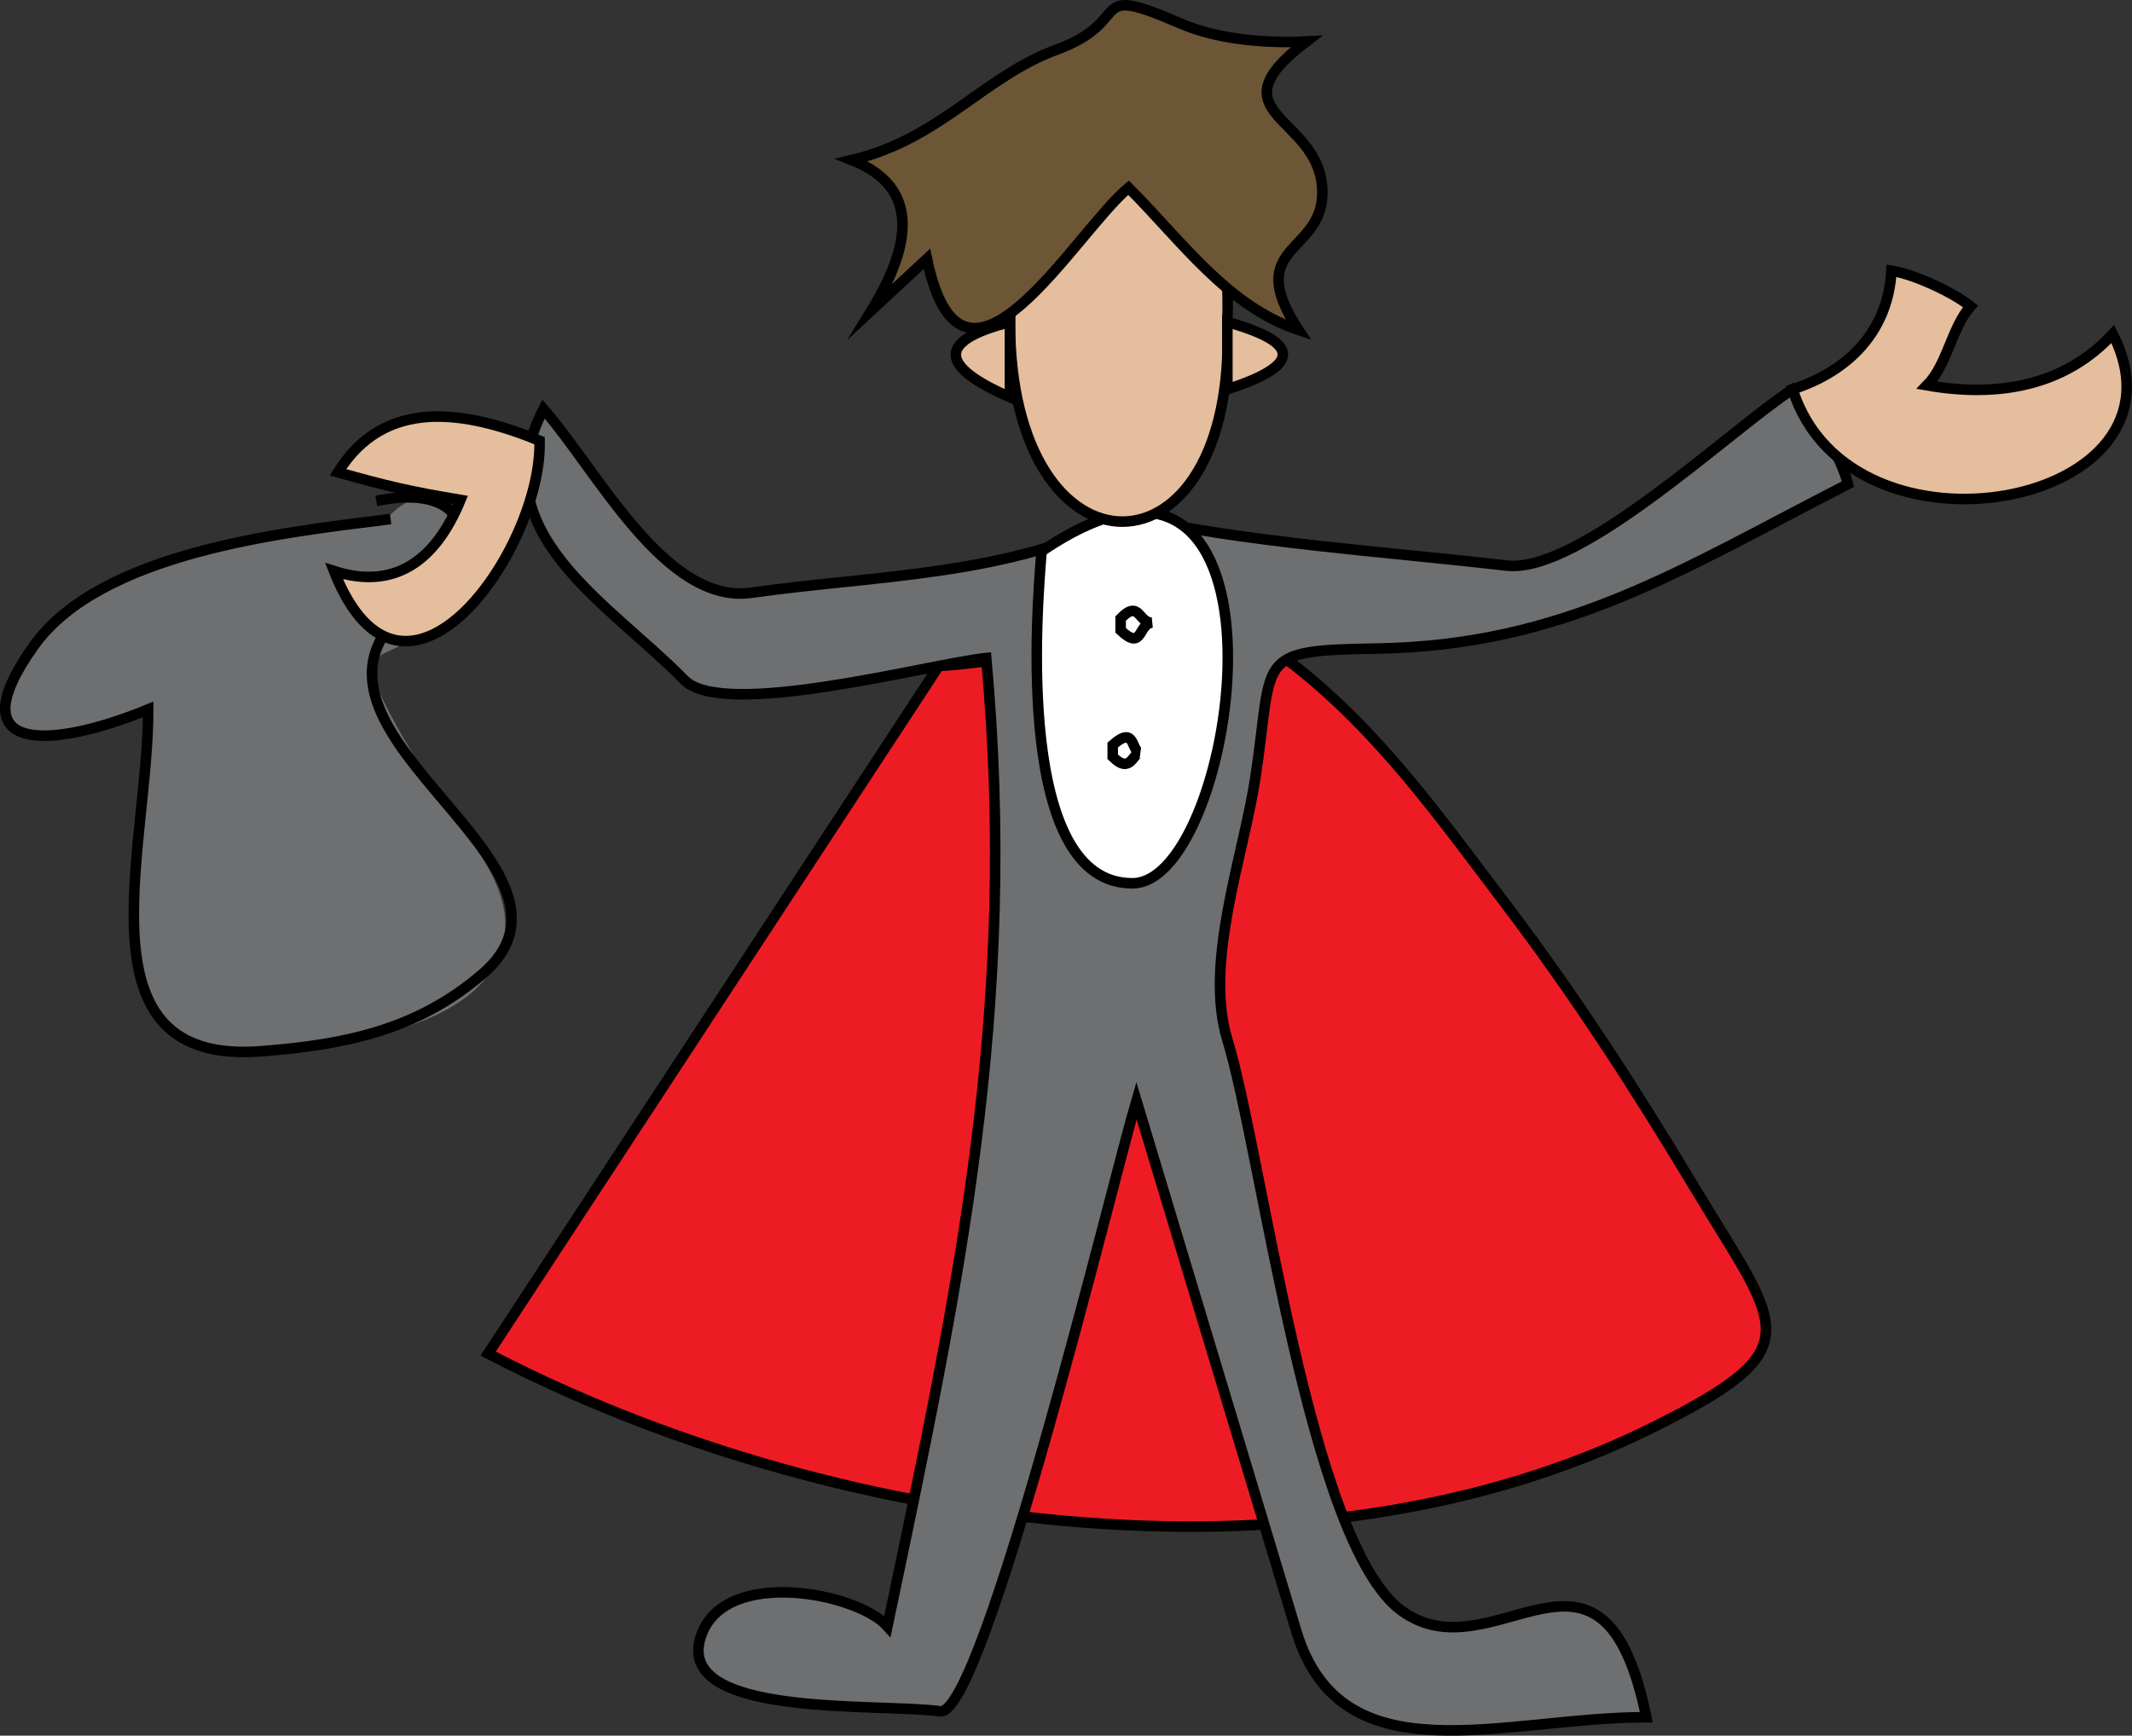 <svg xmlns="http://www.w3.org/2000/svg" xmlns:xlink="http://www.w3.org/1999/xlink" version="1.1" id="Layer_1" x="0px" y="0px" enable-background="new 0 0 822.05 841.89" xml:space="preserve" viewBox="209.63 259.21 404.51 329.37">
<rect x="209.63" y="259.21" width="404.51" height="329.37" fill="#333333" stroke="none"/>
<path fill-rule="evenodd" clip-rule="evenodd" fill="#ED1C24" stroke="#000000" stroke-width="2" stroke-linecap="square" stroke-miterlimit="10" d="  M387.75,385.579c-28.5,43.5-57,87-85.5,130.5c63.471,33.046,154.971,47.015,221.25,13.875c30.2-15.1,23.836-18.398,7.417-45.764  c-10.961-18.268-22.614-36.28-35.495-53.26c-12.482-16.454-24.104-32.938-40.547-45.727  C442.199,375.345,403.819,384.822,387.75,385.579z"/>
<path fill-rule="evenodd" clip-rule="evenodd" fill="#6D6F71" stroke="#000000" stroke-width="2" stroke-linecap="square" stroke-miterlimit="10" d="  M423,357.079c23.729,5.204,48.348,6.675,72.486,9.46c13.84,1.597,42.321-25.672,54.264-33.46c3.816,3.585,9.274,12.91,10.5,18  c-32.017,16.409-53.792,30.654-89.562,31.205c-23.312,0.359-19.383,1.577-22.884,24.583c-2.234,14.687-9.759,35.013-5.321,49.578  c6.645,21.811,15.49,95.519,33.018,108.384c17.529,12.867,38.117-20.492,46.5,20.25c-27.195,0-57.902,11.94-66.437-16.384  c-10.104-33.539-20.209-67.078-30.313-100.616c-4.224,14.231-29.031,116.996-37.242,115.876  c-11.949-1.629-51.224,1.416-45.258-14.626c4.733-12.727,29.599-7.834,35.25-1.5c13.812-65.71,24.803-117.164,18.75-183.75  c-11.011,1.19-49.903,11.727-57.287,4.172c-14.423-14.759-38.771-28.182-26.713-51.422c10.186,11.641,23.121,37.197,39.451,34.864  C375.485,368.367,401.862,368.494,423,357.079z"/>
<path fill-rule="evenodd" clip-rule="evenodd" fill="#FFFFFF" stroke="#000000" stroke-width="2" stroke-linecap="square" stroke-miterlimit="10" d="  M407.25,363.829c-0.94,11.306-5.067,63.093,17.25,63C444.802,426.745,458.126,329.211,407.25,363.829z"/>
<path fill="none" stroke="#000000" stroke-width="2" stroke-linecap="square" stroke-miterlimit="10" d="M428.25,377.329  c-2.751,0.285-1.76,5.513-6,1.5c0-0.75,0-1.5,0-2.25C425.863,372.833,425.649,377.598,428.25,377.329z"/>
<path fill="none" stroke="#000000" stroke-width="2" stroke-linecap="square" stroke-miterlimit="10" d="M426,402.079  c-1.427-0.189-1.781,4.212-5.25,0.75c0-0.75,0-1.5,0-2.25C425.122,396.718,424.146,401.833,426,402.079z"/>
<path fill-rule="evenodd" clip-rule="evenodd" fill="#E4BE9D" stroke="#000000" stroke-width="2" stroke-linecap="square" stroke-miterlimit="10" d="  M549.75,333.079c10.726-3.46,18.146-11.129,18.75-22.5c4.315,0.684,11.57,4.034,15,6.75c-3.626,4.177-4.396,11.059-8.25,15  c13.414,2.346,26.116,0.167,35.25-9.75C627.039,355.295,560.687,367.96,549.75,333.079z"/>
<path fill-rule="evenodd" clip-rule="evenodd" fill="#6D6F71" d="M282.75,357.829c-19.589,2.458-54.117,6.208-66.75,24  c-14.652,20.637,3.344,19.565,21.75,12c0,26.867-14.004,67.597,21.375,64.875c12.683-0.976,37.75-3.286,44.625-16.875  c6.481-12.812-6.568-24.276-14.301-37.044c-20.666-34.123,0.099-10.632,5.301-37.956  C297.229,353.812,290.594,349.449,282.75,357.829z"/>
<path fill="none" stroke="#000000" stroke-width="2" stroke-linecap="square" stroke-miterlimit="10" d="M282.75,357.829  c-19.589,2.458-54.117,6.208-66.75,24c-14.652,20.637,3.344,19.565,21.75,12c0,26.867-14.004,67.597,21.375,64.875  c15.791-1.215,29.539-3.943,42-14.625c25.012-21.439-44.23-47.379-12.347-70.944c13.153-9.722,10.338-22.213-6.778-19.056"/>
<path fill-rule="evenodd" clip-rule="evenodd" fill="#E4BE9D" stroke="#000000" stroke-width="2" stroke-linecap="square" stroke-miterlimit="10" d="  M442.5,320.329c1.971,50.403-41.25,50.575-41.25,0S444.471,269.926,442.5,320.329z"/>
<path fill-rule="evenodd" clip-rule="evenodd" fill="#E4BE9D" stroke="#000000" stroke-width="2" stroke-linecap="square" stroke-miterlimit="10" d="  M401.25,320.329c-14.062,3.554-13.312,8.474,0,14.25C401.25,329.829,401.25,325.079,401.25,320.329z"/>
<path fill-rule="evenodd" clip-rule="evenodd" fill="#E4BE9D" stroke="#000000" stroke-width="2" stroke-linecap="square" stroke-miterlimit="10" d="  M442.5,320.329c0,4.25,0,8.5,0,12.75C456.012,328.723,457.065,324.383,442.5,320.329z"/>
<path fill-rule="evenodd" clip-rule="evenodd" fill="#6C5635" stroke="#000000" stroke-width="2" stroke-linecap="square" stroke-miterlimit="10" d="  M423.75,294.829c-10.403,8.724-31.464,46.194-38.25,13.5c-3.5,3.25-7,6.5-10.5,9.75c7.278-11.884,9.592-23.225-3.75-28.5  c16.852-4.007,24.941-15.859,39-21c14.824-5.421,5.216-12.797,23.277-4.944c7.095,3.084,16.245,3.834,23.973,3.444  c-18.121,13.78,2.111,13.979,3,27.75c0.82,12.715-15.417,10.378-4.5,27C442.447,317.279,433.825,304.904,423.75,294.829z"/>
<path fill-rule="evenodd" clip-rule="evenodd" fill="#E4BE9D" stroke="#000000" stroke-width="2" stroke-linecap="square" stroke-miterlimit="10" d="  M312,342.829c-14.045-5.712-29.355-8.321-38.25,6c9.428,2.682,14.083,3.725,23.25,5.25c-4.808,11.723-12.657,17.13-24,13.5  C286.187,401.007,312.59,363.338,312,342.829z"/>
</svg>